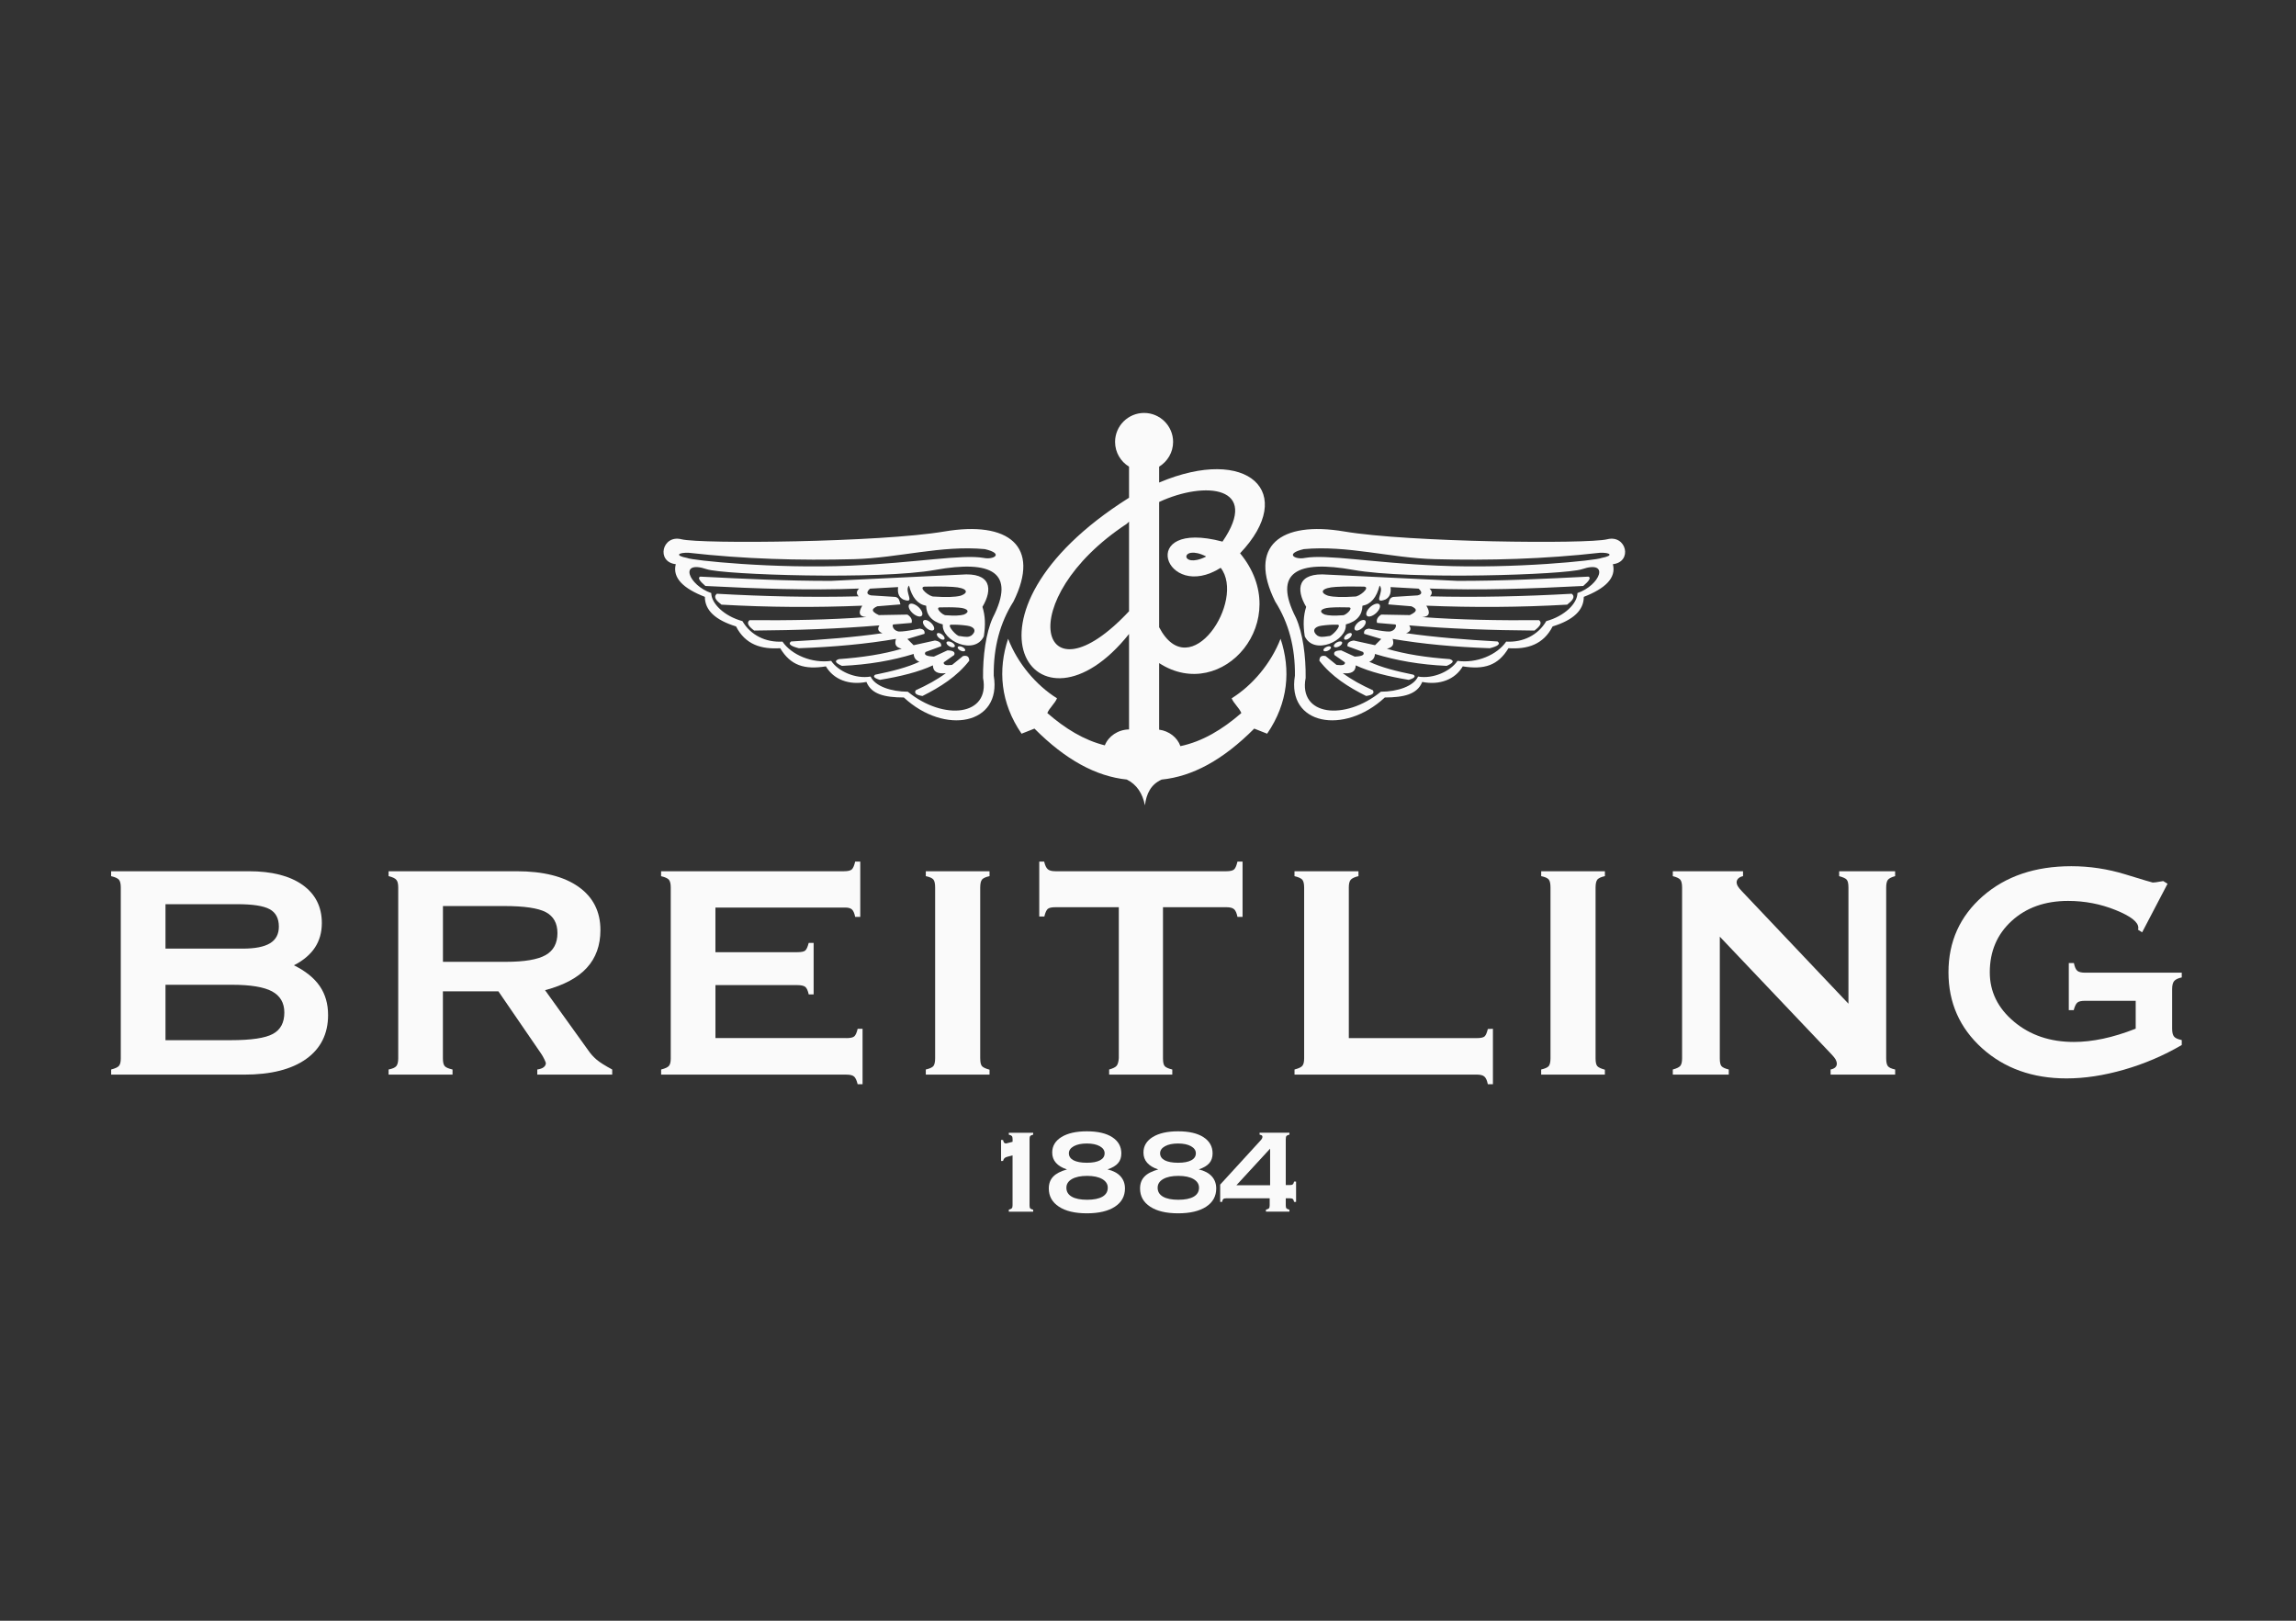 <svg width="408" height="288" viewBox="0 0 408 288" fill="none" xmlns="http://www.w3.org/2000/svg">
<rect x="0" y="0" width="408" height="288" fill="#333333" stroke="none"/>
<path fill-rule="evenodd" clip-rule="evenodd" d="M19.753 190.953V190.049C20.466 189.865 20.936 189.647 21.144 189.395C21.362 189.129 21.464 188.694 21.464 188.065V157.711C21.464 157.034 21.348 156.574 21.13 156.313C20.897 156.061 20.442 155.853 19.748 155.694V154.818H44.222C48.312 154.818 51.487 155.631 53.774 157.251C56.052 158.882 57.191 161.141 57.191 164.034C57.191 165.689 56.779 167.145 55.96 168.384C55.141 169.622 53.9 170.677 52.233 171.529C54.302 172.559 55.829 173.788 56.817 175.225C57.806 176.662 58.3 178.379 58.3 180.368C58.3 183.706 57.002 186.314 54.414 188.171C51.816 190.029 48.148 190.958 43.413 190.958H19.753V190.953ZM41.261 174.993H29.407V184.838H40.994C44.629 184.838 47.135 184.47 48.492 183.725C49.849 182.99 50.527 181.727 50.527 179.927C50.527 178.205 49.8 176.957 48.341 176.163C46.878 175.384 44.523 174.993 41.261 174.993ZM42.167 160.672H29.407V168.568H43.146C45.332 168.568 46.941 168.248 47.988 167.615C49.034 166.971 49.553 165.999 49.553 164.663C49.553 163.193 49.01 162.152 47.92 161.567C46.825 160.967 44.915 160.672 42.167 160.672Z" fill="#FAFAFA"/>
<path fill-rule="evenodd" clip-rule="evenodd" d="M69.054 190.953V190.049C69.742 189.913 70.203 189.715 70.43 189.439C70.649 189.173 70.765 188.713 70.765 188.06V157.706C70.765 157.077 70.663 156.627 70.445 156.361C70.237 156.085 69.767 155.868 69.054 155.684V154.818H91.812C96.523 154.818 100.182 155.737 102.789 157.571C105.396 159.409 106.695 161.978 106.695 165.273C106.695 167.982 105.89 170.217 104.282 171.974C102.682 173.739 100.201 175.06 96.857 175.955L104.514 186.618C104.96 187.272 105.469 187.833 106.041 188.317C106.617 188.8 107.533 189.371 108.789 190.049V190.953H95.476V190.049C95.97 189.981 96.348 189.841 96.605 189.647C96.867 189.439 96.998 189.197 96.998 188.902C96.998 188.844 96.906 188.617 96.731 188.234C96.547 187.857 96.353 187.509 96.154 187.223L88.565 176.159H78.703V188.06C78.703 188.737 78.805 189.197 79.023 189.439C79.231 189.691 79.701 189.884 80.414 190.049V190.953H69.054ZM89.622 161.001H78.713V170.914H89.898C93.198 170.914 95.553 170.512 96.954 169.719C98.355 168.926 99.057 167.619 99.057 165.805C99.057 164.063 98.369 162.82 96.998 162.089C95.631 161.369 93.169 161.001 89.622 161.001Z" fill="#FAFAFA"/>
<path fill-rule="evenodd" clip-rule="evenodd" d="M150.384 184.47C151.106 184.47 151.581 184.369 151.818 184.151C152.051 183.933 152.245 183.498 152.405 182.821H153.277V192.666H152.405C152.245 192.003 152.036 191.544 151.784 191.311C151.523 191.069 151.062 190.958 150.384 190.958H117.483V190.053C118.195 189.87 118.665 189.652 118.873 189.4C119.092 189.134 119.193 188.699 119.193 188.07V157.716C119.193 157.039 119.077 156.579 118.859 156.318C118.631 156.066 118.171 155.858 117.478 155.698V154.818H149.977C150.679 154.818 151.14 154.702 151.377 154.484C151.61 154.252 151.804 153.797 151.964 153.105H152.87V162.926H151.964C151.828 162.273 151.644 161.838 151.387 161.606C151.145 161.388 150.752 161.272 150.248 161.272H149.972H127.131V169.201H141.685C142.407 169.201 142.882 169.1 143.1 168.901C143.332 168.693 143.526 168.248 143.71 167.547H144.583V176.705H143.71C143.57 176.052 143.376 175.617 143.124 175.384C142.858 175.167 142.387 175.051 141.69 175.051H127.136V184.461H150.384V184.47Z" fill="#FAFAFA"/>
<path fill-rule="evenodd" clip-rule="evenodd" d="M174.188 188.065C174.188 188.767 174.29 189.226 174.508 189.463C174.726 189.691 175.163 189.899 175.841 190.082V190.953H164.515V190.049C165.218 189.889 165.664 189.681 165.872 189.429C166.066 189.163 166.173 188.718 166.173 188.065V157.711C166.173 157.009 166.071 156.54 165.848 156.274C165.63 156.023 165.194 155.829 164.515 155.689V154.818H175.841V155.689C175.187 155.829 174.751 156.023 174.518 156.274C174.3 156.54 174.184 157.009 174.184 157.711V188.065H174.188Z" fill="#FAFAFA"/>
<path fill-rule="evenodd" clip-rule="evenodd" d="M187.569 161.209C186.866 161.209 186.406 161.311 186.168 161.528C185.936 161.746 185.742 162.181 185.582 162.859H184.676V153.105H185.548C185.708 153.773 185.916 154.228 186.193 154.46C186.459 154.702 186.92 154.818 187.574 154.818H217.911C218.614 154.818 219.074 154.702 219.312 154.484C219.544 154.252 219.738 153.797 219.898 153.105H220.804V162.926H219.898C219.758 162.249 219.564 161.789 219.288 161.562C219.021 161.32 218.566 161.209 217.906 161.209H206.663V188.065C206.663 188.767 206.765 189.226 206.983 189.463C207.201 189.691 207.637 189.889 208.316 190.049V190.953H197.097V190.049C197.765 189.865 198.211 189.647 198.42 189.395C198.638 189.129 198.764 188.684 198.812 188.031V161.214H187.569V161.209Z" fill="#FAFAFA"/>
<path fill-rule="evenodd" clip-rule="evenodd" d="M262.395 184.47C263.122 184.47 263.592 184.369 263.81 184.17C264.038 183.962 264.222 183.527 264.387 182.85L265.293 182.816V192.661H264.387C264.251 191.998 264.052 191.539 263.776 191.306C263.514 191.065 263.054 190.953 262.395 190.953H230.037V190.049C230.749 189.865 231.219 189.647 231.427 189.395C231.646 189.129 231.747 188.694 231.747 188.065V157.711C231.747 157.034 231.631 156.574 231.413 156.313C231.18 156.061 230.725 155.853 230.032 155.694V154.818H241.401V155.689C240.737 155.848 240.277 156.056 240.044 156.308C239.802 156.569 239.685 157.029 239.685 157.706V184.465H262.395V184.47Z" fill="#FAFAFA"/>
<path fill-rule="evenodd" clip-rule="evenodd" d="M283.534 188.065C283.534 188.767 283.636 189.226 283.854 189.463C284.072 189.691 284.508 189.899 285.187 190.082V190.953H273.866V190.049C274.569 189.889 275.015 189.681 275.223 189.429C275.417 189.163 275.523 188.718 275.523 188.065V157.711C275.523 157.009 275.422 156.54 275.204 156.274C274.985 156.023 274.549 155.829 273.871 155.689V154.818H285.192V155.689C284.537 155.829 284.101 156.023 283.869 156.274C283.651 156.54 283.534 157.009 283.534 157.711V188.065Z" fill="#FAFAFA"/>
<path fill-rule="evenodd" clip-rule="evenodd" d="M305.609 166.444V188.065C305.609 188.767 305.706 189.226 305.919 189.463C306.127 189.691 306.549 189.889 307.203 190.049V190.953H297.259V190.049C297.947 189.865 298.398 189.647 298.596 189.395C298.805 189.129 298.907 188.694 298.907 188.065V157.711C298.907 157.034 298.795 156.574 298.587 156.313C298.364 156.061 297.923 155.853 297.259 155.694V154.818H309.738V155.689C309.408 155.756 309.142 155.882 308.943 156.056C308.735 156.24 308.623 156.458 308.599 156.734C308.599 156.976 308.667 157.227 308.807 157.469C308.953 157.721 309.195 158.021 309.539 158.374L328.469 178.355V157.711C328.469 157.009 328.367 156.55 328.158 156.313C327.96 156.081 327.504 155.877 326.821 155.694V154.818H336.765V155.689C336.092 155.873 335.66 156.09 335.462 156.366C335.273 156.632 335.176 157.077 335.176 157.711V188.065C335.176 188.742 335.278 189.202 335.486 189.463C335.694 189.715 336.116 189.908 336.77 190.049V190.953H325.299V190.049C325.653 189.981 325.919 189.855 326.118 189.681C326.307 189.497 326.404 189.289 326.404 189.037C326.404 188.796 326.336 188.544 326.196 188.278C326.05 188.026 325.818 187.726 325.498 187.392L305.609 166.444Z" fill="#FAFAFA"/>
<path fill-rule="evenodd" clip-rule="evenodd" d="M385.989 182.791C385.989 183.469 386.105 183.943 386.342 184.209C386.57 184.485 387.031 184.678 387.699 184.819V185.694C384.472 187.581 381.045 189.042 377.445 190.078C373.849 191.113 370.432 191.631 367.224 191.631C361.19 191.631 356.175 189.836 352.201 186.256C348.236 182.666 346.245 178.176 346.245 172.777C346.245 167.31 348.28 162.81 352.336 159.254C356.407 155.698 361.646 153.923 368.072 153.923C371.324 153.923 374.532 154.407 377.682 155.374C380.832 156.342 382.465 156.826 382.543 156.826C382.795 156.826 383.28 156.768 383.992 156.632C384.152 156.608 384.292 156.589 384.404 156.564L385.174 157.039L380.658 165.67L379.911 165.195C379.936 165.147 379.955 165.104 379.97 165.06C379.979 165.012 379.979 164.944 379.979 164.862C379.979 163.846 378.637 162.801 375.957 161.717C373.277 160.633 370.452 160.091 367.495 160.091C363.405 160.091 360.071 161.277 357.473 163.647C354.885 166.018 353.587 169.056 353.587 172.777C353.587 176.217 355.011 179.129 357.876 181.538C360.735 183.943 364.287 185.152 368.532 185.152C370.175 185.152 371.901 184.959 373.708 184.577C375.511 184.195 377.445 183.609 379.514 182.791V177.842H370.524C369.846 177.842 369.385 177.944 369.143 178.161C368.891 178.379 368.683 178.819 368.499 179.497H367.626V171.132H368.532C368.673 171.824 368.867 172.283 369.143 172.511C369.41 172.728 369.87 172.844 370.524 172.844H387.699V173.686C387.055 173.822 386.609 174.03 386.357 174.32C386.115 174.596 385.989 175.08 385.989 175.747V182.791Z" fill="#FAFAFA"/>
<path fill-rule="evenodd" clip-rule="evenodd" d="M179.267 215.308V214.955C179.534 214.882 179.713 214.8 179.801 214.703C179.888 214.602 179.931 214.432 179.931 214.186V205.313L179.015 205.55C178.996 205.559 178.967 205.569 178.928 205.579C178.555 205.671 178.327 205.913 178.245 206.295L177.891 206.309V202.565L178.245 202.579C178.288 202.797 178.347 202.952 178.424 203.044C178.497 203.136 178.599 203.184 178.734 203.184C178.763 203.184 178.793 203.184 178.831 203.179C178.865 203.174 178.933 203.155 179.02 203.131L179.936 202.894V202.41C179.936 202.149 179.893 201.97 179.796 201.868C179.708 201.771 179.529 201.689 179.267 201.626V201.287H183.595V201.626C183.343 201.679 183.174 201.757 183.081 201.853C182.994 201.955 182.951 202.139 182.951 202.41V214.191C182.951 214.461 182.989 214.64 183.077 214.732C183.159 214.819 183.329 214.897 183.595 214.96V215.313H179.267V215.308Z" fill="#FAFAFA"/>
<path fill-rule="evenodd" clip-rule="evenodd" d="M189.498 211.055C189.498 211.752 189.813 212.279 190.452 212.647C191.087 213.015 191.998 213.194 193.181 213.194C194.363 213.194 195.274 213.01 195.904 212.647C196.534 212.279 196.849 211.752 196.849 211.055C196.849 210.412 196.525 209.899 195.866 209.517C195.216 209.14 194.32 208.951 193.176 208.951C192.032 208.951 191.136 209.14 190.477 209.517C189.827 209.894 189.498 210.407 189.498 211.055ZM193.132 206.619C194.145 206.619 194.925 206.474 195.473 206.183C196.021 205.888 196.292 205.477 196.292 204.935C196.292 204.422 196.006 204.002 195.429 203.677C194.853 203.358 194.087 203.198 193.127 203.198C192.173 203.198 191.402 203.358 190.816 203.677C190.234 204.002 189.939 204.422 189.939 204.935C189.939 205.472 190.215 205.888 190.767 206.183C191.33 206.469 192.115 206.619 193.132 206.619ZM189.604 207.804C188.727 207.519 188.073 207.127 187.637 206.624C187.196 206.125 186.978 205.521 186.978 204.805C186.978 203.648 187.525 202.729 188.625 202.047C189.725 201.37 191.228 201.031 193.132 201.031C195.066 201.031 196.573 201.379 197.649 202.076C198.725 202.777 199.263 203.731 199.263 204.959C199.263 205.661 199.069 206.242 198.676 206.691C198.284 207.146 197.664 207.514 196.806 207.799C197.809 208.036 198.58 208.443 199.108 209.019C199.636 209.599 199.907 210.325 199.907 211.191C199.907 212.565 199.311 213.644 198.119 214.428C196.922 215.211 195.265 215.603 193.142 215.603C191.024 215.603 189.362 215.211 188.17 214.423C186.968 213.634 186.372 212.56 186.372 211.191C186.372 210.33 186.629 209.628 187.147 209.086C187.661 208.544 188.48 208.119 189.604 207.804Z" fill="#FAFAFA"/>
<path fill-rule="evenodd" clip-rule="evenodd" d="M205.713 211.055C205.713 211.752 206.028 212.279 206.668 212.647C207.303 213.015 208.214 213.194 209.396 213.194C210.584 213.194 211.49 213.01 212.12 212.647C212.75 212.279 213.065 211.752 213.065 211.055C213.065 210.412 212.74 209.899 212.086 209.517C211.437 209.14 210.54 208.951 209.396 208.951C208.253 208.951 207.356 209.14 206.697 209.517C206.043 209.894 205.713 210.407 205.713 211.055ZM209.343 206.619C210.356 206.619 211.136 206.474 211.684 206.183C212.231 205.888 212.503 205.477 212.503 204.935C212.503 204.422 212.217 204.002 211.64 203.677C211.063 203.358 210.298 203.198 209.338 203.198C208.384 203.198 207.613 203.358 207.027 203.677C206.44 204.002 206.149 204.422 206.149 204.935C206.149 205.472 206.426 205.888 206.978 206.183C207.54 206.469 208.325 206.619 209.343 206.619ZM205.82 207.804C204.943 207.519 204.288 207.127 203.852 206.624C203.411 206.125 203.193 205.521 203.193 204.805C203.193 203.648 203.741 202.729 204.841 202.047C205.936 201.37 207.443 201.031 209.348 201.031C211.286 201.031 212.789 201.379 213.865 202.076C214.94 202.777 215.478 203.731 215.478 204.959C215.478 205.661 215.28 206.242 214.892 206.691C214.499 207.146 213.879 207.514 213.021 207.799C214.025 208.036 214.795 208.443 215.323 209.019C215.856 209.599 216.123 210.325 216.123 211.191C216.123 212.565 215.527 213.644 214.335 214.428C213.138 215.211 211.48 215.603 209.358 215.603C207.24 215.603 205.578 215.211 204.385 214.423C203.183 213.634 202.587 212.56 202.587 211.191C202.587 210.33 202.844 209.628 203.363 209.086C203.872 208.544 204.696 208.119 205.82 207.804Z" fill="#FAFAFA"/>
<path fill-rule="evenodd" clip-rule="evenodd" d="M225.699 210.61V204.113L219.714 210.61H225.699ZM224.958 215.308V214.955C225.234 214.882 225.418 214.8 225.496 214.703C225.583 214.607 225.622 214.432 225.622 214.186V212.933H217.95C217.679 212.933 217.494 212.971 217.393 213.058C217.296 213.141 217.218 213.315 217.165 213.576H216.826V210.499L224.013 202.642C224.134 202.507 224.216 202.395 224.265 202.294C224.313 202.192 224.337 202.095 224.337 201.999C224.337 201.897 224.303 201.815 224.226 201.762C224.153 201.713 224.022 201.665 223.828 201.621V201.283H229.135V201.621C228.878 201.674 228.704 201.752 228.612 201.849C228.529 201.95 228.481 202.134 228.481 202.405V210.586H229.188C229.44 210.586 229.62 210.543 229.722 210.456C229.828 210.368 229.906 210.204 229.959 209.962H230.313V213.576H229.959C229.906 213.315 229.828 213.145 229.731 213.058C229.629 212.971 229.445 212.933 229.188 212.933H228.481V214.186C228.481 214.457 228.52 214.636 228.607 214.728C228.689 214.815 228.859 214.892 229.121 214.955L229.135 215.308H224.958Z" fill="#FAFAFA"/>
<path fill-rule="evenodd" clip-rule="evenodd" d="M205.98 82.919V85.745C221.783 79.068 230.623 87.516 220.363 98.319C230.124 110.129 217.242 125.136 205.98 117.831V129.66C207.758 129.897 209.217 131.053 209.76 132.587C213.705 131.76 217.257 129.602 220.586 126.709C220.204 125.77 219.249 125.025 218.866 124.086C222.588 121.769 225.869 117.86 227.555 113.506C229.387 119.002 228.941 124.88 225.171 130.376C224.405 130.076 223.644 129.771 222.879 129.471C217.33 135.035 211.931 137.972 206.426 138.528C204.516 139.38 203.712 141.039 203.455 143.1C203.024 140.962 201.987 139.399 200.237 138.523C194.746 137.952 189.357 135.02 183.823 129.471C183.057 129.771 182.296 130.076 181.531 130.376C177.76 124.88 177.314 119.002 179.141 113.506C180.828 117.86 184.109 121.769 187.831 124.086C187.448 125.025 186.493 125.77 186.11 126.709C189.265 129.452 192.624 131.532 196.326 132.447C196.971 130.826 198.652 129.655 200.63 129.616V112.654C184.249 133.197 167.447 109.369 200.567 88.488C200.586 88.474 200.605 88.464 200.63 88.454V82.924C199.142 82.02 198.148 80.384 198.148 78.526C198.148 75.691 200.465 73.379 203.305 73.379C206.145 73.379 208.461 75.691 208.461 78.526C208.461 80.379 207.463 82.015 205.98 82.919ZM205.98 89.199V111.464C211.509 122.006 221.401 106.674 216.918 100.898C207.065 107.119 201.754 92.146 217.238 96.243C223.993 86.398 214.185 85.387 205.98 89.199ZM200.63 108.619V92.697C200.494 92.823 200.358 92.949 200.232 93.075C179.655 106.64 184.661 125.673 200.63 108.619ZM214.257 98.938L214.306 98.866C209.697 96.563 209.624 101.198 214.257 98.938Z" fill="#FAFAFA"/>
<path fill-rule="evenodd" clip-rule="evenodd" d="M235.692 114.967C236.051 114.797 236.414 114.802 236.501 114.981C236.589 115.16 236.361 115.446 236.002 115.615C235.644 115.784 235.275 115.78 235.193 115.601C235.106 115.422 235.329 115.136 235.692 114.967ZM245.38 122.916C248.346 122.906 251.2 121.948 251.99 120.221C254.713 120.695 257.796 119.244 258.998 117.434C262.366 117.908 266.02 116.394 267.653 114.014C270.629 114.183 273.313 112.872 274.772 110.371C278.034 109.49 280.311 107.211 280.311 105.383C284.314 104.023 286.18 99.437 281.121 101.144C278.164 102.141 250.425 103.055 240.499 101.27C230.574 99.485 226.116 101.628 230.298 109.8C231.495 112.451 232.067 116.592 232.014 120.468C230.71 127.207 238.963 128.146 245.38 122.916ZM246.082 123.941C249.436 123.927 251.835 123.404 252.731 121.179C255.818 121.793 258.571 120.748 259.933 118.411C263.747 119.026 266.209 118.257 268.055 115.184C271.423 115.402 274.254 114.541 275.901 111.314C279.594 110.177 281.44 108.426 281.44 106.06C285.24 104.584 287.241 102.712 286.611 100.254C290.149 99.862 289.049 94.957 285.594 95.827C282.143 96.698 250.265 96.374 238.881 94.444C227.497 92.518 221.701 97.032 226.6 106.887C228.999 110.666 230.172 115.059 230.109 120.066C228.636 128.77 238.813 130.695 246.082 123.941ZM284.576 99.151C286.931 98.706 286.093 98.154 284.3 98.227C274.428 99.34 264.643 99.62 254.932 99.364C247.134 99.161 239.385 96.853 231.679 97.579C228.195 98.401 230.158 99.495 231.863 99.146C235.803 98.459 243.727 99.993 255.547 100.515C269.131 101.111 283.81 99.567 284.576 99.151ZM282.269 102.465C282.739 102.649 282.434 103.201 281.344 104.125C272.126 104.599 262.957 104.933 254.016 104.584C254.529 105.044 254.558 105.508 254.108 105.968C262.511 106.176 270.91 105.982 279.313 105.508C280.016 106.108 279.347 106.771 278.484 107.444C270.144 107.923 261.804 107.971 253.463 107.627C254.19 108.827 254.074 109.572 252.727 109.655C259.337 110.148 266.34 110.259 273.498 110.206C274.098 110.695 273.624 111.338 272.669 112.049C265.065 111.991 257.612 111.735 250.42 111.13C250.832 111.778 250.643 112.238 249.867 112.514C254.966 113.244 260.471 113.67 266.117 113.989C266.742 114.473 266.039 114.855 264.731 115.189C258.513 114.967 252.727 114.435 247.468 113.53C247.691 114.28 247.725 114.976 246.455 115.281C249.741 116.259 253.516 116.829 257.626 117.125C258.571 117.439 258.135 117.855 257.074 118.324C252.334 118.111 248.118 117.371 244.333 116.205C244.289 116.887 243.955 117.347 243.315 117.589C245.443 118.6 248.215 119.292 251.161 119.892C251.626 120.197 251.35 120.506 250.332 120.811C246.635 120.197 243.383 119.389 240.916 118.232C240.897 119.403 240.039 119.781 238.609 119.616C240.165 120.782 241.997 121.764 243.965 122.659C244.313 123.25 243.751 123.53 242.763 123.675C239.593 122.088 236.637 120.226 234.456 117.41C234.466 116.776 234.737 116.399 235.566 116.583C236.211 117.105 236.86 117.628 237.504 118.15C238.59 118.295 239.084 118.141 238.983 117.691C238.367 117.26 237.752 116.829 237.136 116.399C236.904 115.862 237.306 115.586 238.338 115.572C239.138 115.939 239.937 116.307 240.737 116.679C242.084 116.626 242.574 116.35 242.215 115.852C241.294 115.513 240.369 115.175 239.448 114.836C239.361 114.207 239.831 113.931 240.558 113.82C241.818 114.096 243.083 114.372 244.343 114.652C244.711 114.285 245.079 113.917 245.452 113.544C244.435 113.235 243.422 112.93 242.404 112.625C242.307 112.02 242.666 111.778 243.233 111.701C243.233 111.701 246.741 112.436 247.202 112.161C248.06 111.928 248.215 110.995 247.938 110.961C246.863 110.869 245.782 110.777 244.706 110.685C244.546 110.172 244.74 109.674 245.443 109.209C247.134 109.238 248.83 109.272 250.521 109.301C252.15 108.547 251.631 108.116 250.798 107.734C249.383 107.613 248.113 107.526 246.693 107.4C246.834 106.81 246.897 106.234 247.565 106.074C249.009 105.982 250.458 105.891 251.903 105.799C252.707 105.624 252.77 105.223 252.087 104.599C250.425 104.507 248.762 104.415 247.1 104.323C247.25 105.562 246.843 106.186 246.174 106.534C243.824 107.415 246.121 105.092 245.157 104.047C244.624 106.176 243.611 107.371 242.108 107.642C242.065 109.234 241.202 110.404 239.152 110.961C239.404 113.878 233.502 116.515 231.859 113.08C231.544 111.043 231.607 109.427 232.106 107.835C230.255 104.729 230.511 101.657 235.92 102.112C243.616 102.48 251.307 102.847 259.002 103.22C266.853 103.234 274.559 102.852 282.269 102.465ZM242.399 104.241C240.727 104.212 239.06 104.188 237.388 104.289C234.839 104.434 234.388 105.305 236.012 105.862C236.996 106.108 238.566 106.157 240.727 106.007C241.469 106.108 243.63 104.357 242.399 104.241ZM239.739 107.932C238.605 107.908 237.475 107.889 236.341 107.971C234.616 108.087 234.306 108.769 235.406 109.209C236.075 109.403 237.136 109.442 238.6 109.326C239.109 109.403 240.572 108.024 239.739 107.932ZM237.766 111.014C236.826 110.975 235.789 111.043 234.849 111.179C233.414 111.367 233.157 112.204 234.073 112.93C234.626 113.249 234.97 113.215 236.186 113.022C236.603 113.148 238.459 111.159 237.766 111.014ZM243.504 107.855C244.12 107.303 244.847 107.1 245.123 107.405C245.399 107.71 245.123 108.411 244.512 108.963C243.897 109.514 243.17 109.717 242.894 109.413C242.612 109.108 242.889 108.406 243.504 107.855ZM241.28 110.656C241.784 110.201 242.38 110.037 242.608 110.288C242.835 110.54 242.608 111.116 242.104 111.566C241.6 112.02 241.003 112.185 240.781 111.933C240.553 111.687 240.776 111.111 241.28 110.656ZM239.278 112.761C239.632 112.48 240.034 112.398 240.175 112.577C240.315 112.751 240.141 113.123 239.782 113.399C239.428 113.68 239.026 113.762 238.886 113.583C238.745 113.409 238.924 113.036 239.278 112.761ZM237.567 114.144C237.965 113.931 238.377 113.922 238.483 114.12C238.59 114.318 238.353 114.652 237.955 114.865C237.558 115.078 237.146 115.088 237.039 114.889C236.933 114.691 237.17 114.357 237.567 114.144Z" fill="#FAFAFA"/>
<path fill-rule="evenodd" clip-rule="evenodd" d="M171.005 114.967C170.646 114.797 170.282 114.802 170.195 114.981C170.108 115.16 170.336 115.446 170.694 115.615C171.053 115.784 171.416 115.78 171.504 115.601C171.591 115.422 171.363 115.136 171.005 114.967ZM161.317 122.916C158.356 122.906 155.497 121.948 154.707 120.221C151.983 120.695 148.901 119.244 147.699 117.434C144.326 117.908 140.677 116.394 139.044 114.014C136.068 114.183 133.383 112.872 131.929 110.371C128.668 109.49 126.39 107.211 126.39 105.383C122.387 104.023 120.521 99.437 125.581 101.144C128.537 102.141 156.277 103.055 166.202 101.27C176.127 99.485 180.586 101.628 176.403 109.8C175.206 112.451 174.634 116.592 174.688 120.468C175.986 127.207 167.733 128.146 161.317 122.916ZM160.614 123.941C157.261 123.927 154.862 123.404 153.965 121.179C150.878 121.793 148.125 120.748 146.764 118.411C142.95 119.026 140.488 118.257 138.641 115.184C135.273 115.402 132.443 114.541 130.795 111.314C127.102 110.177 125.256 108.426 125.256 106.06C121.457 104.584 119.455 102.712 120.085 100.254C116.547 99.862 117.647 94.957 121.103 95.827C124.558 96.698 156.432 96.374 167.816 94.444C179.2 92.518 184.996 97.032 180.096 106.887C177.697 110.666 176.524 115.059 176.587 120.066C178.061 128.77 167.879 130.695 160.614 123.941ZM122.116 99.151C119.76 98.706 120.599 98.154 122.392 98.227C132.264 99.34 142.048 99.62 151.76 99.364C159.558 99.161 167.307 96.853 175.012 97.579C178.497 98.401 176.534 99.495 174.828 99.146C170.888 98.459 162.965 99.993 151.145 100.515C137.561 101.111 122.881 99.567 122.116 99.151ZM124.427 102.465C123.957 102.649 124.263 103.201 125.348 104.125C134.566 104.599 143.735 104.933 152.676 104.584C152.162 105.044 152.133 105.508 152.584 105.968C144.185 106.176 135.782 105.982 127.379 105.508C126.676 106.108 127.345 106.771 128.207 107.444C136.548 107.923 144.888 107.971 153.224 107.627C152.497 108.827 152.613 109.572 153.96 109.655C147.35 110.148 140.347 110.259 133.189 110.206C132.588 110.695 133.058 111.338 134.018 112.049C141.622 111.991 149.075 111.735 156.267 111.13C155.86 111.778 156.044 112.238 156.82 112.514C151.721 113.244 146.216 113.67 140.57 113.989C139.945 114.473 140.648 114.855 141.956 115.189C148.174 114.967 153.955 114.435 159.218 113.53C159 114.28 158.962 114.976 160.236 115.281C156.946 116.259 153.175 116.829 149.066 117.125C148.121 117.439 148.557 117.855 149.618 118.324C154.358 118.111 158.574 117.371 162.359 116.205C162.402 116.887 162.737 117.347 163.377 117.589C161.249 118.6 158.477 119.292 155.53 119.892C155.065 120.197 155.341 120.506 156.359 120.811C160.057 120.197 163.309 119.389 165.775 118.232C165.795 119.403 166.653 119.781 168.082 119.616C166.527 120.782 164.695 121.764 162.727 122.659C162.373 123.25 162.94 123.53 163.924 123.675C167.094 122.088 170.05 120.226 172.235 117.41C172.226 116.776 171.954 116.399 171.126 116.583C170.481 117.105 169.832 117.628 169.187 118.15C168.102 118.295 167.607 118.141 167.709 117.691C168.325 117.26 168.94 116.829 169.555 116.399C169.788 115.862 169.386 115.586 168.354 115.572C167.554 115.939 166.754 116.307 165.955 116.679C164.607 116.626 164.118 116.35 164.477 115.852C165.397 115.513 166.323 115.175 167.244 114.836C167.336 114.207 166.861 113.931 166.134 113.82C164.874 114.096 163.609 114.372 162.349 114.652C161.981 114.285 161.613 113.917 161.239 113.544C162.257 113.235 163.27 112.93 164.288 112.625C164.385 112.02 164.026 111.778 163.459 111.701C163.459 111.701 159.95 112.436 159.49 112.161C158.632 111.928 158.477 110.995 158.753 110.961C159.829 110.869 160.91 110.777 161.986 110.685C162.141 110.172 161.952 109.674 161.249 109.209C159.558 109.238 157.862 109.272 156.17 109.301C154.542 108.547 155.065 108.116 155.894 107.734C157.309 107.613 158.579 107.526 159.999 107.4C159.858 106.81 159.795 106.234 159.126 106.074C157.682 105.982 156.233 105.891 154.789 105.799C153.985 105.624 153.922 105.223 154.605 104.599C156.267 104.507 157.929 104.415 159.592 104.323C159.437 105.562 159.848 106.186 160.512 106.534C162.863 107.415 160.566 105.092 161.53 104.047C162.063 106.176 163.081 107.371 164.578 107.642C164.622 109.234 165.485 110.404 167.535 110.961C167.283 113.878 173.185 116.515 174.828 113.08C175.143 111.043 175.08 109.427 174.581 107.835C176.437 104.729 176.175 101.657 170.767 102.112C163.071 102.48 155.38 102.847 147.684 103.22C139.843 103.234 132.133 102.852 124.427 102.465ZM164.297 104.241C165.964 104.212 167.636 104.188 169.308 104.289C171.853 104.434 172.308 105.305 170.685 105.862C169.701 106.108 168.131 106.157 165.969 106.007C165.228 106.108 163.066 104.357 164.297 104.241ZM166.958 107.932C168.092 107.908 169.221 107.889 170.355 107.971C172.08 108.087 172.391 108.769 171.29 109.209C170.622 109.403 169.56 109.442 168.097 109.326C167.588 109.403 166.12 108.024 166.958 107.932ZM168.93 111.014C169.87 110.975 170.908 111.043 171.848 111.179C173.282 111.367 173.539 112.204 172.623 112.93C172.071 113.249 171.727 113.215 170.51 113.022C170.089 113.148 168.237 111.159 168.93 111.014ZM163.192 107.855C162.577 107.303 161.85 107.1 161.574 107.405C161.298 107.71 161.574 108.411 162.184 108.963C162.8 109.514 163.527 109.717 163.803 109.413C164.079 109.108 163.808 108.406 163.192 107.855ZM165.417 110.656C164.913 110.201 164.317 110.037 164.094 110.288C163.866 110.54 164.094 111.116 164.598 111.566C165.102 112.02 165.698 112.185 165.926 111.933C166.144 111.687 165.921 111.111 165.417 110.656ZM167.418 112.761C167.065 112.48 166.662 112.398 166.522 112.577C166.381 112.751 166.556 113.123 166.914 113.399C167.268 113.68 167.67 113.762 167.811 113.583C167.947 113.409 167.772 113.036 167.418 112.761ZM169.124 114.144C168.727 113.931 168.315 113.922 168.208 114.12C168.102 114.318 168.339 114.652 168.736 114.865C169.134 115.078 169.546 115.088 169.652 114.889C169.764 114.691 169.522 114.357 169.124 114.144Z" fill="#FAFAFA"/>
</svg>
